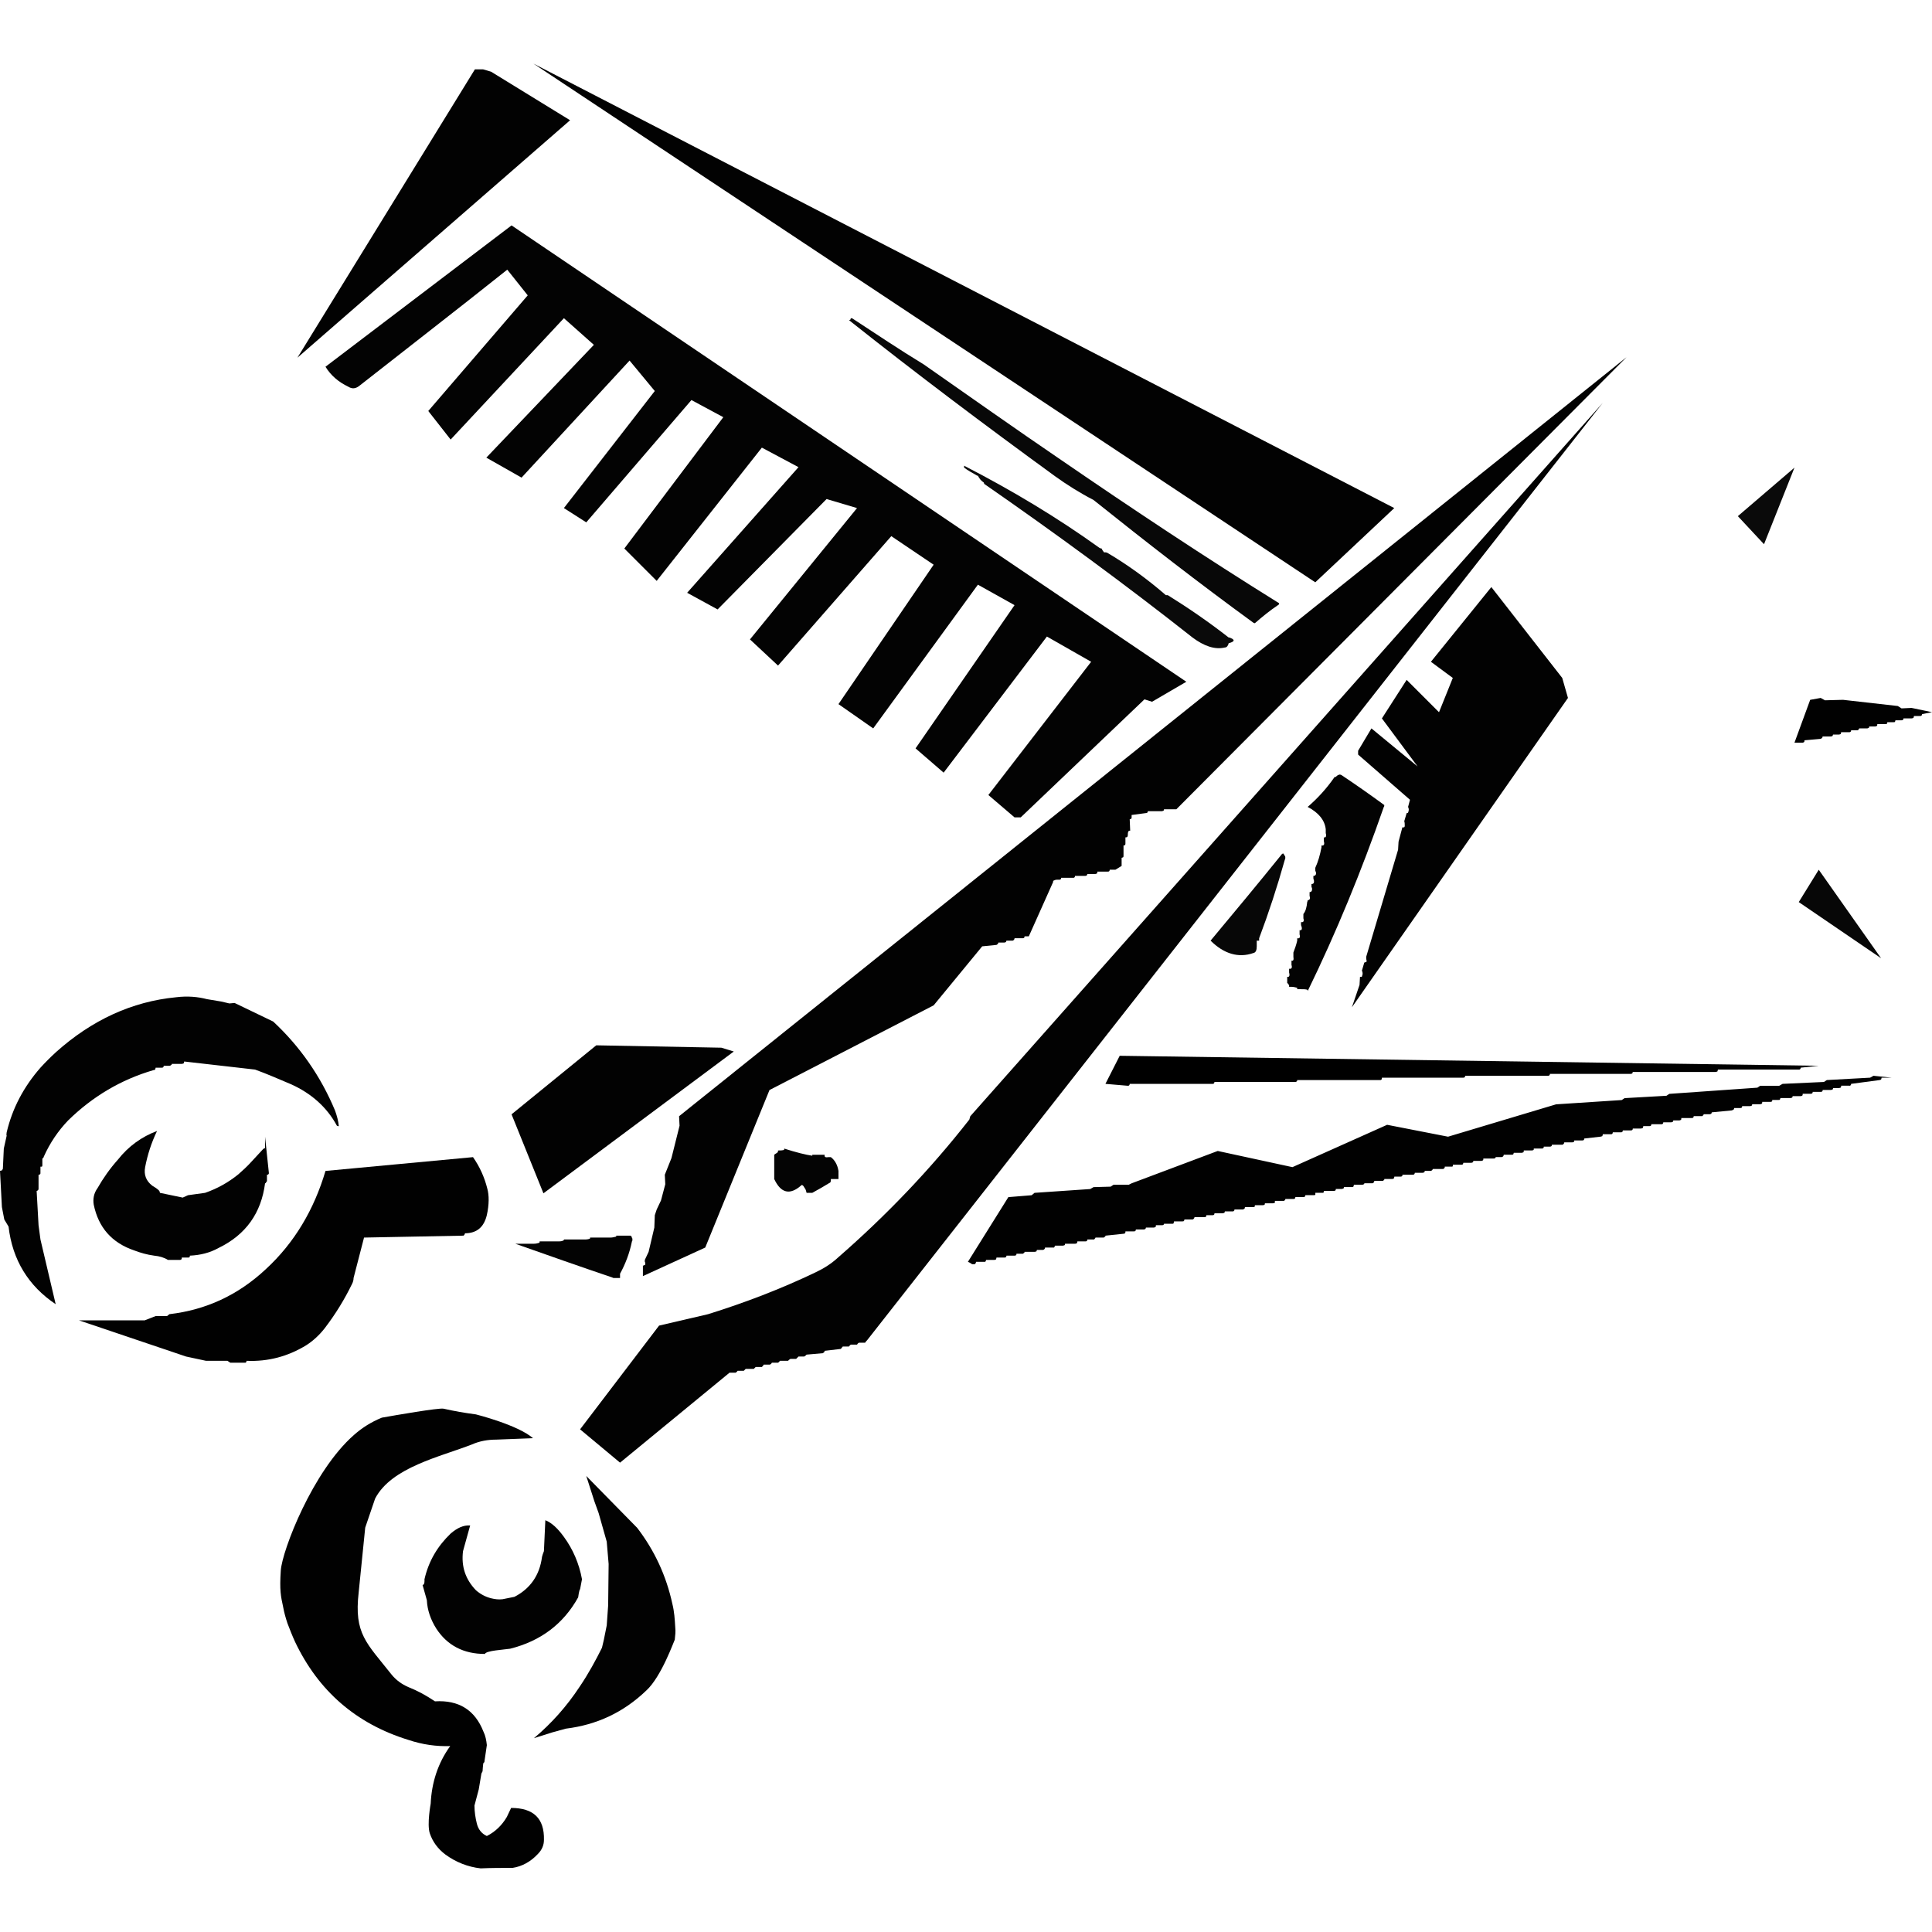     <svg
                        xmlns:rdf="http://www.w3.org/1999/02/22-rdf-syntax-ns#"
                        xmlns="http://www.w3.org/2000/svg"
                        xmlns:cc="http://web.resource.org/cc/"
                        xmlns:xlink="http://www.w3.org/1999/xlink"
                        xmlns:a="http://ns.adobe.com/AdobeSVGViewerExtensions/3.0/"
                        xmlns:dc="http://purl.org/dc/elements/1.1/"
                        xmlns:svg="http://www.w3.org/2000/svg"
                        xmlns:inkscape="http://www.inkscape.org/namespaces/inkscape"
                        xmlns:sodipodi="http://sodipodi.sourceforge.net/DTD/sodipodi-0.dtd"
                        xmlns:ns1="http://sozi.baierouge.fr"
                        space="preserve"
                        viewBox="0 0 406 379.262"
                        enable-background="new 0 0 406 379.262"
                        height="50px"
                        width="50px"
                        overflow="visible"
                    >
                <g id="Calque_1" >
                    <path
                        d="m268.7 113.7c0.1-0.1 0.1-0.2 0.1-0.3-15.6-9.7-30.8-19.8-45.8-30.1-9.7-6.6-19.3-13.4-28.9-20.1-5.1-3.1-10-6.4-14.9-9.6-0.1-0.1-0.3-0.1-0.4-0.1 0 0.1-0.1 0.2-0.1 0.3-0.1 0.1-0.2 0.1-0.3 0.1 14.1 11.2 28.6 22.1 43.3 32.8 2.5 1.8 5.2 3.5 8.1 5 11 8.8 22.2 17.5 33.6 25.8 0 0 0.2 0.1 0.3 0.1 1.6-1.4 3.2-2.7 5-3.9z"
                        fill="#080808"
                    />
                    <path
                        d="m257.4 122.7c0.4 0 0.7-0.4 0.8-0.9 1.2-0.3 1.4-0.7 0.4-1.1-0.2-0.1-0.2-0.1-0.4-0.1-4.1-3.2-8.3-6.1-12.8-8.9h-0.4c-3.8-3.3-7.9-6.3-12.3-8.9-0.1 0-0.2-0.1-0.4-0.1h-0.3c-0.2-0.3-0.4-0.5-0.5-0.8-0.2 0-0.3-0.1-0.4-0.1-8.9-6.4-18.4-12.1-28.5-17.3v0.4c0.8 0.6 1.7 1.1 2.6 1.6 0.1 0.1 0.2 0.1 0.3 0.1 0.3 0.6 0.7 1.1 1.2 1.4 0.1 0.1 0.1 0.2 0.1 0.3 15 10.4 29.6 21.1 43.8 32.3 2.4 1.8 4.7 2.6 6.8 2.1z"
                        fill="#0A0A0A"
                    />
                    <path
                        d="m281.9 149.5c-0.1 0-0.2-0.1-0.3-0.1-0.2 0-0.3 0.1-0.4 0.1-0.2 0.1-0.3 0.2-0.5 0.4-0.1 0-0.3 0-0.3 0.1-1.6 2.3-3.5 4.4-5.6 6.2 2.3 1.2 3.6 2.8 3.8 4.7v0.4 0.4c0.2 0.7 0 1-0.4 0.9v0.4 0.4c0.2 0.7 0 1-0.5 0.9v0.4c-0.3 1.6-0.7 3-1.3 4.3v0.4c0 0.2 0 0.3 0.1 0.4 0.2 0.6-0.1 0.9-0.5 0.9v0.4c0 0.2 0 0.3 0.1 0.4 0.1 0.6 0 0.9-0.5 0.9v0.4c0 0.2 0 0.3 0.1 0.4 0.1 0.6-0.1 0.9-0.5 0.9v0.4 0.4c0.2 0.6 0 0.9-0.4 0.9 0 0.1 0 0.2-0.1 0.4-0.1 1-0.3 1.9-0.8 2.5v0.5 0.4c0.2 0.6 0 0.9-0.5 0.8v0.5c0 0.1 0 0.2 0.1 0.4 0.2 0.6 0 0.9-0.4 0.8v0.5 0.4c0.2 0.6 0 0.9-0.5 0.8v0.5c-0.2 0.9-0.5 1.7-0.8 2.5v0.4 0.5c0.1 0.6 0 0.9-0.4 0.8v0.4 0.5c0.2 0.6 0 0.9-0.5 0.8v0.4 0.4c0.2 0.7 0 1-0.4 0.9v0.9 0.4c0.2 0.1 0.3 0.3 0.4 0.5v0.3h0.5c0.4 0 0.8 0.1 1.2 0.2v0.3h0.5 0.3c0.5 0 0.9 0 1.3 0.1 0.1 0.1 0.1 0.1 0.1 0.3 6-12.3 11.3-25.2 16-38.7 0.1-0.1 0.1-0.2 0.1-0.4-3-2.2-6-4.3-9-6.3z"
                        fill="#030303"
                    />
                    <path
                        d="m270.1 166.9c0-0.2 0-0.3-0.1-0.4-0.1-0.2-0.2-0.3-0.3-0.5-0.2 0-0.3 0.1-0.3 0.1-5 6.2-10 12.2-15 18.2 2.8 2.8 5.9 3.7 9 2.6 0.5-0.1 0.7-0.6 0.7-1.4v-0.4-0.8h0.5v-0.5c2-5.3 3.8-10.8 5.4-16.5 0.1-0.2 0.1-0.3 0.1-0.4z"
                        fill="#070707"
                    />
                    <path
                        d="m174.6 229.8h-0.5c-0.6 0.1-0.9 0-0.8-0.5h-0.4-0.5-1.7v0.2c-1.4-0.2-3.4-0.7-5.9-1.5 0 0.2 0 0.3-0.1 0.3-0.4 0.1-0.8 0.1-1.2 0.1 0 0.2 0 0.3-0.1 0.4-0.2 0.2-0.5 0.3-0.7 0.5v0.5 2.9 0.4 0.8 0.5c1.4 3 3.3 3.4 5.6 1.4 0.2-0.3 0.5-0.1 0.8 0.5 0.2 0.2 0.3 0.6 0.4 1h0.8 0.4c1.3-0.7 2.5-1.4 3.8-2.2 0-0.1 0.1-0.2 0.1-0.3v-0.4h1.2 0.4v-0.5-0.8-0.4c-0.2-1.3-0.8-2.3-1.6-2.9z"
                        fill="#040404"
                    />
                    <path
                        d="m124 246.7v0.2c-0.4 0.2-0.8 0.2-1.3 0.2h-0.4-0.8s-0.3 0-0.5 0-0.5 0-0.8 0h-0.4-1.3c0 0.2 0 0.2-0.1 0.2-0.3 0.2-0.7 0.2-1.2 0.2h-0.4-0.8s-0.3 0-0.5 0-0.5 0-0.8 0h-0.4-0.9c0 0.2 0 0.3-0.1 0.3-0.3 0.1-0.7 0.2-1.2 0.2h-0.4-0.8-0.5-1.2-0.5-0.4c6.8 2.4 13.6 4.8 20.4 7.1 0.1 0.1 0.3 0.1 0.4 0.1h0.9 0.3v-0.4-0.5c1.1-2 2-4.3 2.5-6.8 0.1-0.1 0.1-0.2 0.1-0.4 0-0.1 0-0.3-0.1-0.3 0-0.2-0.1-0.4-0.3-0.5h-0.4-1.3-0.5-0.8v0.2c-0.4 0.1-0.8 0.2-1.2 0.2h-0.5-0.8-0.4-0.9-0.4-1.3z"
                        fill="#030303"
                    />
                    <path
                        d="m300.7 125.7l4.6 3.4-2.9 7.2-6.8-6.8-5.2 8.1 7.5 10.1-9.7-8-2.8 4.7v0.8l10.9 9.5-0.4 1.5c0.2 0.4 0.2 0.7 0 1.2-0.1 0.1-0.2 0.1-0.3 0.1l-0.5 1.7c0.1 0.3 0.1 0.6 0.1 0.9v0.2c-0.1 0.1-0.1 0.1-0.1 0.2h-0.4l-0.8 3-0.1 1.7-6.7 22.5c0 0.2 0 0.5 0.1 0.9 0 0 0 0.1-0.1 0.2h-0.2c0 0.1-0.1 0.1-0.2 0.1l-0.5 1.7c0.2 0.4 0.2 0.8 0 1.2v0.1h-0.4l-0.1 1.7-1.6 4.7 45.4-65-1.2-4.2-14.9-19.1-12.7 15.7z"
                        fill="#020202"
                    />
                    <path
                        d="m118.5 53.5l6.3 5.6-22.6 23.7 7.4 4.2 22.7-24.6 5.3 6.4-19.1 24.6 4.7 3 22.1-25.7 6.7 3.6-20.8 27.6 6.8 6.8 22.1-28 7.7 4.1-23.4 26.4 6.4 3.5 22.9-23.2 6.4 1.9-22.5 27.6 5.9 5.5 23.8-27.2 8.9 6-20 29.3 7.3 5.1 22-30.2 7.7 4.3-20.8 30.1 5.9 5.1 21.7-28.6 9.3 5.3-21.6 28 5.5 4.7h1.3l26-24.8 1.6 0.5 7.2-4.2-141.8-95.9-39.1 29.7c1.1 1.8 2.7 3.2 4.8 4.2 0.8 0.5 1.5 0.4 2.2-0.1 10.3-8.1 20.8-16.2 31.2-24.5l4.3 5.4-20.9 24.3 4.7 6 23.8-25.5z"
                        fill="#030303"
                    />
                    <path
                        d="m101.5 1.2h-1.7l-37.3 60.6 57.3-49.9-16.6-10.2-1.7-0.5z"
                        fill="#020202"
                    />
                    <path
                        d="m276.4 109l16.6-15.6-180.9-93.4 164.3 109z"
                        fill="#020202"
                    />
                    <path
                        d="m382.6 133.3l-2.2 0.4-3.3 9h1.7c0.2 0 0.2-0.1 0.3-0.1 0.1-0.1 0.1-0.2 0.1-0.4l3.4-0.3c0.2-0.1 0.2-0.1 0.3-0.2s0.1-0.2 0.1-0.3h1.7c0.2 0 0.3-0.1 0.4-0.1 0-0.1 0.1-0.2 0.1-0.3h1.2c0.2 0 0.3-0.1 0.4-0.1 0-0.1 0.1-0.2 0.1-0.4h1.7c0.1 0 0.2 0 0.3-0.1 0 0 0.1-0.1 0.1-0.3h1.3c0.1 0 0.2 0 0.2-0.1 0.1-0.1 0.2-0.2 0.2-0.3h1.7c0.1 0 0.2-0.1 0.3-0.1 0.1-0.1 0.1-0.2 0.1-0.3h1.3c0.1 0 0.2-0.1 0.3-0.1 0.1-0.1 0.1-0.2 0.1-0.4h1.7c0.2 0 0.3 0 0.3-0.1 0.1 0 0.1-0.1 0.1-0.3h1.3c0.2 0 0.3 0 0.3-0.1 0.1-0.1 0.1-0.2 0.1-0.3h1.3c0.2 0 0.3-0.1 0.3-0.1 0.1-0.1 0.1-0.2 0.1-0.3h1.7c0.2 0 0.3-0.1 0.4-0.1 0-0.1 0.1-0.2 0.1-0.4h1.2c0.2 0 0.3 0 0.4-0.1 0 0 0.1-0.1 0.1-0.3l2.1-0.4-4.3-0.9-2.1 0.1-0.8-0.5-11.5-1.3-3.8 0.1-0.9-0.5z"
                        fill="#010101"
                    />
                    <path
                        d="m365.2 95.1l5.5 5.9 6.4-16.1-11.9 10.2z"
                        fill="#0A0A0A"
                    />
                    <path
                        d="m382.2 169.4l-4.2 6.8 17.3 11.8-13.1-18.6z"
                        fill="#070707"
                    />
                    <path
                        d="m154.2 207.6l-2.6-0.8-26.3-0.5-17.8 14.5 6.7 16.6 40-29.8z"
                        fill="#020202"
                    />
                    <path
                        d="m209.4 185.2c0.1-0.1 0.2-0.1 0.3-0.2 0-0.1 0.1-0.2 0.1-0.3h1.3c0.1 0 0.2-0.1 0.3-0.1 0-0.1 0.1-0.2 0.1-0.3h1.3c0.1 0 0.2-0.1 0.2-0.1 0.1-0.1 0.2-0.2 0.2-0.4h1.7c0.1 0 0.2 0 0.3-0.1s0.1-0.1 0.1-0.3h0.9l5.1-11.4c0-0.2 0-0.3 0.1-0.3 0.2-0.1 0.4-0.2 0.7-0.2h0.4c0.2 0 0.3 0 0.4-0.1 0 0 0.1-0.1 0.1-0.3h2.5c0.2 0 0.2 0 0.3-0.1s0.1-0.2 0.1-0.3h2.2c0.1 0 0.2-0.1 0.3-0.1 0-0.1 0.1-0.2 0.1-0.3h1.7c0.1 0 0.2-0.1 0.3-0.1 0.1-0.1 0.1-0.2 0.1-0.4h2.1c0.2 0 0.3 0 0.4-0.1 0 0 0.1-0.1 0.1-0.3h1.2l1.3-0.8v-1.7c0.1 0 0.2-0.1 0.3-0.1 0.1-0.1 0.1-0.2 0.1-0.4v-2.1c0.2 0 0.3 0 0.3-0.1 0.1-0.1 0.1-0.2 0.1-0.3v-1.3c0.2 0 0.3 0 0.4-0.1 0-0.1 0.1-0.2 0.1-0.3 0-0.3 0-0.6 0.1-0.8 0-0.1 0.1-0.1 0.2-0.2h0.2l-0.1-2.4c0.1 0 0.2-0.1 0.3-0.1 0.1-0.1 0.1-0.2 0.1-0.3v-0.5l3-0.4c0.1 0 0.2 0 0.3-0.1s0.1-0.2 0.1-0.3h3c0.1 0 0.2-0.1 0.3-0.1 0.1-0.1 0.1-0.2 0.1-0.3h2.6l94.6-95-199.1 159.5 0.1 2-1.7 6.8-1.4 3.5 0.1 2-0.9 3.4-0.9 1.9-0.4 1.2-0.1 2.6-1.2 5.1-0.8 1.7v0.4c0.1 0.1 0.1 0.3 0.1 0.5 0 0 0 0.1-0.1 0.2h-0.2c0 0.1-0.1 0.1-0.2 0.1v2.2l13.1-6 13.5-33.1 34.5-17.8 10.2-12.4 3-0.3z"
                        fill="#020202"
                    />
                    <path
                        d="m203.9 221.2l-0.2 0.7c-8.3 10.6-17.5 20.2-27.6 29-1.4 1.3-3 2.3-4.7 3.1-7.3 3.5-14.9 6.4-22.6 8.8l-10.3 2.4-16.6 21.8 8.4 7 23-18.9h1.3c0.1-0.1 0.3-0.2 0.4-0.4h1.3l0.4-0.4h1.7l0.4-0.4h1.3c0.2-0.2 0.3-0.3 0.4-0.5h1.3c0.2-0.1 0.3-0.2 0.4-0.4h1.3c0.2-0.1 0.3-0.3 0.4-0.4h1.7c0.2-0.2 0.3-0.3 0.5-0.4h1.2l0.5-0.5h1.2c0.2-0.1 0.3-0.2 0.5-0.4l3.4-0.3c0.1-0.1 0.2-0.1 0.3-0.2 0-0.1 0.1-0.2 0.1-0.3l3.4-0.4c0.1-0.1 0.2-0.3 0.4-0.5h1.3c0.1-0.1 0.2-0.3 0.4-0.4h1.3c0.1-0.2 0.2-0.3 0.4-0.4h1.3c0.1-0.2 0.2-0.3 0.4-0.5l154.6-197-132.9 149.9z"
                        fill="#020202"
                    />
                    <path
                        d="m378 211.4c0.1 0 0.2 0 0.3-0.1 0 0 0.1-0.1 0.1-0.3l3.8-0.4-146.9-2.1-3 5.9 4.7 0.4c0.1 0 0.2 0 0.3-0.1 0 0 0.1-0.1 0.1-0.3h17.4c0.2 0 0.2 0 0.3-0.1s0.1-0.2 0.1-0.3h17c0.2 0 0.2-0.1 0.3-0.1 0.1-0.1 0.1-0.2 0.1-0.3h17.5c0.1 0 0.2-0.1 0.2-0.1 0.1-0.1 0.1-0.2 0.1-0.4h17.1c0.1 0 0.2 0 0.3-0.1 0 0 0.1-0.1 0.1-0.3h17.4c0.1 0 0.2 0 0.3-0.1s0.1-0.2 0.1-0.3h17c0.2 0 0.3-0.1 0.3-0.1 0.1-0.1 0.1-0.2 0.1-0.3h17.4c0.2 0 0.3-0.1 0.4-0.1 0-0.1 0.1-0.2 0.1-0.4h17z"
                    />
                    <path
                        d="m388.6 214.8c0.1 0 0.2 0 0.3-0.1 0 0 0.1-0.1 0.1-0.3l6-0.8c0.1 0 0.2-0.1 0.3-0.1 0-0.1 0.1-0.2 0.1-0.4h2.1l-3.8-0.4-0.7 0.4-9.1 0.5-0.6 0.4-8.7 0.4-0.7 0.4h-4l-0.6 0.4-18.5 1.3-0.6 0.4-8.8 0.5-0.6 0.4-13.8 0.9-22.7 6.8-12.8-2.5-19.9 8.9-15.7-3.4-18.1 6.8-0.6 0.3h-3.2l-0.6 0.4-3.6 0.1-0.7 0.4-11.7 0.8-0.6 0.5-4.9 0.4-8.5 13.6c0.3 0.1 0.6 0.3 0.9 0.5h0.4c0.2 0 0.3-0.1 0.3-0.2 0.1-0.1 0.1-0.2 0.1-0.3h1.7c0.2 0 0.3 0 0.3-0.1 0.1-0.1 0.1-0.2 0.1-0.3h1.7c0.2 0 0.3-0.1 0.4-0.1 0-0.1 0.1-0.2 0.1-0.4h1.7c0.1 0 0.2 0 0.3-0.1 0 0 0.1-0.1 0.1-0.3h1.7c0.1 0 0.2 0 0.3-0.1s0.1-0.1 0.1-0.3h1.3c0.1 0 0.2-0.1 0.3-0.2 0.1 0 0.1-0.1 0.1-0.2h2.1c0.2 0 0.3-0.1 0.4-0.1 0-0.1 0.1-0.2 0.1-0.3h1.2c0.2 0 0.3-0.1 0.4-0.2 0 0 0.1-0.1 0.1-0.3h1.7 0.2c0.1-0.2 0.2-0.3 0.2-0.4h1.7c0.1 0 0.2-0.1 0.3-0.1s0.1-0.2 0.1-0.3h2.1c0.2 0 0.3-0.1 0.4-0.1 0-0.1 0.1-0.2 0.1-0.4h1.7c0.1 0 0.2 0 0.3-0.1 0 0 0.1-0.1 0.1-0.3h1.3c0.1 0 0.2 0 0.2-0.1 0.1-0.1 0.2-0.2 0.2-0.3h1.7c0.1 0 0.2-0.1 0.3-0.2 0.1 0 0.1-0.1 0.1-0.2l3.8-0.4c0.2 0 0.3-0.1 0.3-0.1 0.1-0.1 0.1-0.2 0.1-0.4h1.7c0.2 0 0.3 0 0.4-0.1 0 0 0.1-0.2 0.1-0.3h1.7c0.1 0 0.2-0.1 0.3-0.1 0-0.1 0.1-0.1 0.1-0.3h1.7c0.1 0 0.2-0.1 0.3-0.1 0.1-0.1 0.1-0.2 0.1-0.4h1.3c0.1 0 0.2 0 0.3-0.1 0.1 0 0.1-0.1 0.1-0.2h1.7c0.2 0 0.3 0 0.3-0.1 0.1-0.2 0.1-0.3 0.1-0.4h1.7c0.2 0 0.3 0 0.4-0.1 0-0.1 0.1-0.2 0.1-0.3h1.7c0.1 0 0.2-0.1 0.2-0.1 0.1-0.1 0.2-0.2 0.2-0.4h2.1c0.2 0 0.3 0 0.3-0.1 0.1 0 0.1-0.1 0.1-0.3h1.3c0.2 0 0.2 0 0.3-0.1s0.1-0.1 0.1-0.3h1.7c0.2 0 0.3-0.1 0.4-0.1 0-0.1 0.1-0.2 0.1-0.3h1.7c0.1 0 0.2-0.1 0.2-0.1 0.1-0.1 0.1-0.2 0.1-0.3h1.8c0.1 0 0.2-0.1 0.3-0.2 0.1 0 0.1-0.1 0.1-0.3h1.7 0.3c0.1-0.2 0.1-0.3 0.1-0.4h1.7c0.2 0 0.3-0.1 0.3-0.1 0.1 0 0.1-0.2 0.1-0.3h1.7c0.2 0 0.3-0.1 0.4-0.1v-0.4h1.8c0.1 0 0.2 0 0.2-0.1 0.1 0 0.2-0.1 0.2-0.3h1.7c0.1 0 0.2 0 0.3-0.1s0.1-0.2 0.1-0.3h1.7c0.2 0 0.3-0.1 0.3-0.1 0.1-0.1 0.1-0.2 0.1-0.3h1.7c0.2 0 0.3 0 0.4-0.1v-0.4h1.3 0.4c0-0.1 0.1-0.2 0.1-0.4h2.1c0.1 0 0.2 0 0.3-0.1 0.1 0 0.1-0.2 0.1-0.3h1.2c0.2 0 0.3-0.1 0.4-0.1 0.1-0.1 0.1-0.1 0.1-0.3h1.7c0.2 0 0.3-0.1 0.3-0.1 0-0.1 0.1-0.2 0.1-0.4h1.7c0.2 0 0.2 0 0.4-0.1 0 0 0.1-0.1 0.1-0.2h1.7c0.1 0 0.2-0.1 0.3-0.2 0-0.1 0.1-0.2 0.1-0.3h1.6c0.2 0 0.3 0 0.4-0.2 0.1 0 0.1-0.1 0.1-0.2h1.7c0.1 0 0.2-0.1 0.3-0.1 0-0.1 0.1-0.2 0.1-0.4h1.3c0.1 0 0.2 0 0.3-0.1 0.1 0 0.1-0.1 0.1-0.3h2.1c0.1 0 0.3 0 0.4-0.1 0-0.1 0.1-0.1 0.1-0.3h1.6c0.2 0 0.3-0.1 0.4-0.1 0-0.1 0.1-0.2 0.1-0.3h1.3c0.1 0 0.2-0.1 0.2-0.2 0.1 0 0.2-0.1 0.2-0.2h2.1c0.2 0 0.2-0.1 0.3-0.2 0.1 0 0.1-0.1 0.1-0.3h1.3 0.3c0.1-0.1 0.1-0.2 0.1-0.4h1.7c0.2 0 0.3 0 0.4-0.1 0 0 0.1-0.2 0.1-0.3h1.7c0.1 0 0.2-0.1 0.3-0.1 0-0.1 0.1-0.1 0.1-0.3h1.7c0.1 0 0.2-0.1 0.3-0.1 0.1-0.1 0.1-0.2 0.1-0.4h2.1c0.2 0 0.3 0 0.4-0.1 0 0 0.1-0.1 0.1-0.2h1.2c0.2 0 0.3-0.1 0.4-0.2 0-0.1 0.1-0.2 0.1-0.3h1.7c0.1 0 0.2 0 0.3-0.1 0-0.1 0.1-0.2 0.1-0.3h1.7c0.1 0 0.2-0.1 0.3-0.1 0.1-0.1 0.1-0.2 0.1-0.4h1.7c0.1 0 0.2 0 0.3-0.1 0.1 0 0.1-0.1 0.1-0.3h1.7c0.2 0 0.2 0 0.3-0.1s0.1-0.1 0.1-0.3h1.3c0.2 0 0.3-0.1 0.3-0.1 0.1-0.1 0.1-0.2 0.1-0.3h2.2c0.1 0 0.2-0.1 0.2-0.1 0.1-0.1 0.2-0.2 0.2-0.4h1.7c0.1 0 0.2 0 0.3-0.1 0.1 0 0.1-0.1 0.1-0.3h1.7c0.2 0 0.2 0 0.3-0.1s0.1-0.2 0.1-0.3l3.5-0.4c0.1 0 0.2-0.1 0.3-0.1 0-0.1 0.1-0.2 0.1-0.4h1.7c0.1 0 0.2 0 0.3-0.1 0 0 0.1-0.1 0.1-0.3h1.7c0.1 0 0.2 0 0.3-0.1s0.1-0.2 0.1-0.3h1.7c0.2 0 0.3-0.1 0.3-0.1 0.1-0.1 0.1-0.2 0.1-0.3h1.7c0.2 0 0.3-0.1 0.4-0.1 0-0.1 0.1-0.2 0.1-0.4h1.2c0.2 0 0.3 0 0.4-0.1 0 0 0.1-0.1 0.1-0.3h2.1c0.1 0 0.2 0 0.3-0.1s0.1-0.2 0.1-0.3h1.7c0.1 0 0.2-0.1 0.3-0.1 0.1-0.1 0.1-0.2 0.1-0.3h1.3c0.1 0 0.2-0.1 0.3-0.1 0.1-0.1 0.1-0.2 0.1-0.4h2.1c0.2 0 0.3 0 0.4-0.1 0 0 0.1-0.1 0.1-0.3h1.7c0.1 0 0.2 0 0.2-0.1 0.1-0.1 0.2-0.2 0.2-0.3h1.3c0.1 0 0.2-0.1 0.3-0.1 0-0.1 0.1-0.2 0.1-0.3l4.2-0.4c0.2-0.1 0.3-0.1 0.4-0.2 0 0 0.1-0.1 0.1-0.3h1.2c0.2 0 0.3 0 0.4-0.1 0-0.1 0.1-0.2 0.1-0.3h1.7c0.1 0 0.2-0.1 0.3-0.1 0-0.1 0.1-0.2 0.1-0.3h1.7c0.1 0 0.2-0.1 0.3-0.1 0.1-0.1 0.1-0.2 0.1-0.4h1.7c0.2 0 0.3 0 0.3-0.1 0.1 0 0.1-0.1 0.1-0.3h1.3c0.2 0 0.3 0 0.3-0.1 0.1-0.1 0.1-0.2 0.1-0.3h2.2c0.1 0 0.2-0.1 0.3-0.1 0-0.1 0.1-0.2 0.1-0.3h1.7c0.1 0 0.2-0.1 0.3-0.1 0.1-0.1 0.1-0.2 0.1-0.4h1.7c0.1 0 0.2 0 0.3-0.1s0.1-0.1 0.1-0.3h1.7c0.2 0 0.2 0 0.3-0.1s0.1-0.2 0.1-0.3h1.7c0.2 0 0.3-0.1 0.4-0.1 0-0.1 0.1-0.2 0.1-0.3h1.2c0.2 0 0.3-0.1 0.4-0.1 0-0.1 0.1-0.2 0.1-0.4h1.7z"
                        fill="#010101"
                    />
                    <path
                        d="m57.4 201.3l-8.1-3.9-1.1 0.1-1.7-0.4-3-0.5c-1.9-0.5-4.1-0.7-6.5-0.4-9.3 0.9-17.7 4.8-25.2 11.5-1.2 1.1-2.2 2.1-3.3 3.3-3.5 4-5.9 8.5-7.1 13.6 0 0.2-0.1 0.5 0 0.7l-0.6 2.7-0.2 4.3c-0.1 0-0.1 0.1-0.1 0.2-0.1 0.1-0.1 0.1-0.2 0.1s-0.2 0.1-0.3 0.1l0.4 7.6 0.5 2.6 0.9 1.5c0.8 7 4.2 12.5 9.9 16.3l-3.2-13.6-0.4-3-0.4-7.2c0.1 0 0.1 0 0.2-0.1 0.1 0 0.2-0.2 0.2-0.3v-3c0.1 0 0.2 0 0.3-0.1s0.1-0.1 0.1-0.3v-1.3h0.3c0.1-0.1 0.1-0.2 0.1-0.4v-1.3c0.2-0.1 0.3-0.3 0.3-0.4 1.3-2.9 3-5.4 5.1-7.6 5.1-5 11.1-8.6 18-10.6 0.2 0 0.3-0.1 0.3-0.1 0-0.1 0.1-0.2 0.1-0.4h1.3c0.1 0 0.2 0 0.3-0.1s0.1-0.2 0.1-0.3h1.2c0.2 0 0.3-0.1 0.4-0.2 0.1 0 0.1-0.1 0.1-0.2h2.1c0.2 0 0.3-0.1 0.4-0.1 0-0.1 0.1-0.2 0.1-0.4l14.9 1.7c2.5 0.9 5 2 7.6 3.1 4.2 1.9 7.5 4.8 9.6 8.7 0.1 0 0.2 0.1 0.4 0.1-0.1-1.1-0.4-2.2-0.8-3.3-3-7.2-7.4-13.5-13-18.7z"
                        fill="#020202"
                    />
                    <path
                        d="m47.8 272.6l0.6 0.4h3c0.2 0 0.3 0 0.3-0.1 0.1-0.1 0.1-0.2 0.1-0.3 4.5 0.2 8.7-0.9 12.6-3.3 1.4-0.9 2.7-2.1 3.8-3.5 2.3-3 4.2-6.1 5.8-9.4 0.2-0.4 0.3-0.8 0.3-1.2l2.2-8.5 20.8-0.4c0.1 0 0.2 0 0.2-0.1 0.1-0.1 0.2-0.2 0.2-0.4 2.5 0 4-1.3 4.6-3.8 0.5-2.2 0.5-4.2 0.1-5.6-0.6-2.4-1.6-4.6-3-6.6l-31 2.9c-2.4 8.1-6.5 15.1-12.6 20.7-5.8 5.4-12.5 8.5-20.2 9.4l-0.5 0.4h-2.4l-2.3 0.9h-13.8l22.5 7.6 4.2 0.9h4.5z"
                        fill="#010101"
                    />
                    <path
                        d="m55.7 225.5v2.4c-0.1 0-0.3 0.1-0.4 0.2-0.8 0.9-1.7 1.8-2.5 2.7-0.9 1-1.8 1.8-2.7 2.6-2.1 1.7-4.4 3-7 3.9l-3.6 0.5-1.1 0.5-4.8-1c0-0.2-0.1-0.4-0.2-0.5-0.4-0.4-0.9-0.7-1.4-1-1.3-1-1.8-2.3-1.5-3.9 0.5-2.6 1.3-5.1 2.5-7.6-3.2 1.2-6 3.2-8.2 6-1.7 1.9-3.1 3.9-4.3 6-0.8 1.1-1 2.3-0.8 3.5 1 4.8 3.8 8 8.5 9.6 1.3 0.5 2.7 0.9 4.2 1.1 1.1 0.1 2.1 0.4 2.9 0.9h2.5c0.2 0 0.2-0.1 0.3-0.1 0.1-0.1 0.1-0.2 0.1-0.4h1.3c0.2 0 0.3 0 0.3-0.1 0.1 0 0.1-0.1 0.1-0.3 2.2-0.1 4.2-0.6 6-1.6 5.8-2.8 9-7.4 9.8-13.6 0.1 0 0.2-0.1 0.2-0.2 0.1-0.1 0.2-0.2 0.2-0.3v-1.3c0.1 0 0.2 0 0.3-0.1s0.1-0.1 0.1-0.3l-0.8-7.6z"
                        fill="#020202"
                    />
                    <path
                        d="m141.8 331.2c0.1-0.9 0.2-1.7 0.1-2.6-0.1-1.7-0.2-3.3-0.6-4.9-1.3-6-3.8-11.3-7.4-16l-10.7-10.9 1.7 5.3 0.9 2.5 1.7 6 0.4 4.7-0.1 8.7-0.3 4.2-0.6 3-0.4 1.7c-1.3 2.6-2.8 5.4-4.7 8.2-2.7 4.1-5.9 7.7-9.6 10.8l3.8-1.2 2.9-0.8c6.5-0.8 12.1-3.4 16.9-8 3.2-2.9 5.9-10.6 6-10.7z"
                        fill="#020202"
                    />
                    <path
                        d="m80.208 284.56c-2.2 0.9-4.1 2.1-5.8 3.6-8.7 7.6-15.123 24.335-15.4 28.5s0 5.4 0.5 7.7c0.2 1.1 0.5 2.2 0.9 3.4 0.5 1.3 1 2.6 1.6 3.9 4.9 10.3 12.8 17.2 23.8 20.6 3 1 5.899 1.4 8.8 1.3-2.6 3.6-3.9 7.7-4.1 12.1 0 0-0.801 4.3-0.2 6.2 0.6 1.8 1.7 3.3 3.3 4.5 2.2 1.6 4.7 2.6 7.4 2.9 2.199-0.1 4.399-0.1 6.699-0.1 2-0.3 3.801-1.3 5.301-2.9 0.899-0.9 1.3-1.9 1.3-3 0.1-4.5-2.2-6.7-6.9-6.7-0.3 0.6-0.6 1.3-0.899 1.9-1 1.7-2.4 3.1-4.2 4-1.101-0.5-1.8-1.4-2.101-2.6-0.3-1.2-0.5-2.5-0.5-3.8l0.9-3.4 0.555-3.319 0.245-0.48s0.101-1.7 0.2-1.8c0 0.1 0 0.1 0.1 0 0 0 0-0.1 0.101-0.2v-0.1l0.5-3.4c-0.101-1-0.3-2-0.7-2.8-1.8-4.6-5.2-6.7-10.2-6.4-1.884-1.256-3.588-2.195-5.6-3-1.4-0.6-2.601-1.5-3.5-2.6-5.3-6.7-7.935-8.584-6.935-17.285l1.374-13.617 2.081-6.104c3.455-6.622 13.78-8.794 20.379-11.394 1.601-0.7 3.301-1 5.101-1 2.5-0.1 5.1-0.2 7.7-0.3-3.2-2.8-12-5-12-5-2.301-0.3-4.601-0.7-6.801-1.2-0.992-0.21-10.191 1.39-12.991 1.89z"
                        fill="#010101"
                    />
                    <path
                        d="m88.8 319.7l0.9 3.2c0.1 2.1 0.8 4.1 2 6 2.3 3.5 5.7 5.3 10.2 5.3 0.2-0.7 4-0.9 5.3-1.1 6.4-1.6 11.2-5.2 14.3-10.8 0 0 0.2-1.6 0.4-1.7l0.4-2.1c-0.6-3.3-1.9-6.3-3.8-8.9-1.3-1.8-2.6-3-3.9-3.5l-0.3 6.5c-0.2 0.5-0.3 0.8-0.4 1.2-0.5 3.9-2.5 6.7-5.8 8.4l-2.5 0.5c-0.8 0.1-1.6 0-2.4-0.2-1.2-0.3-2.3-0.9-3.2-1.7-2.2-2.3-3.1-5-2.7-8.2l1.5-5.4c-1.4-0.1-2.7 0.5-4.1 1.7-2.7 2.6-4.6 5.7-5.5 9.6 0 0.1 0.1 1.2-0.4 1.2z"
                        fill="#020202"
                    />
                    <line
                        x2="370.21"
                        y1="113.57"
                        x1="361.59"
                        y2="105.81"
                        fill="none"
                    />
                    <line
                        x2="367.62"
                        y1="105.81"
                        x1="370.21"
                        y2="123.91"
                        fill="none"
                    />
                </g >
                
                    </svg>